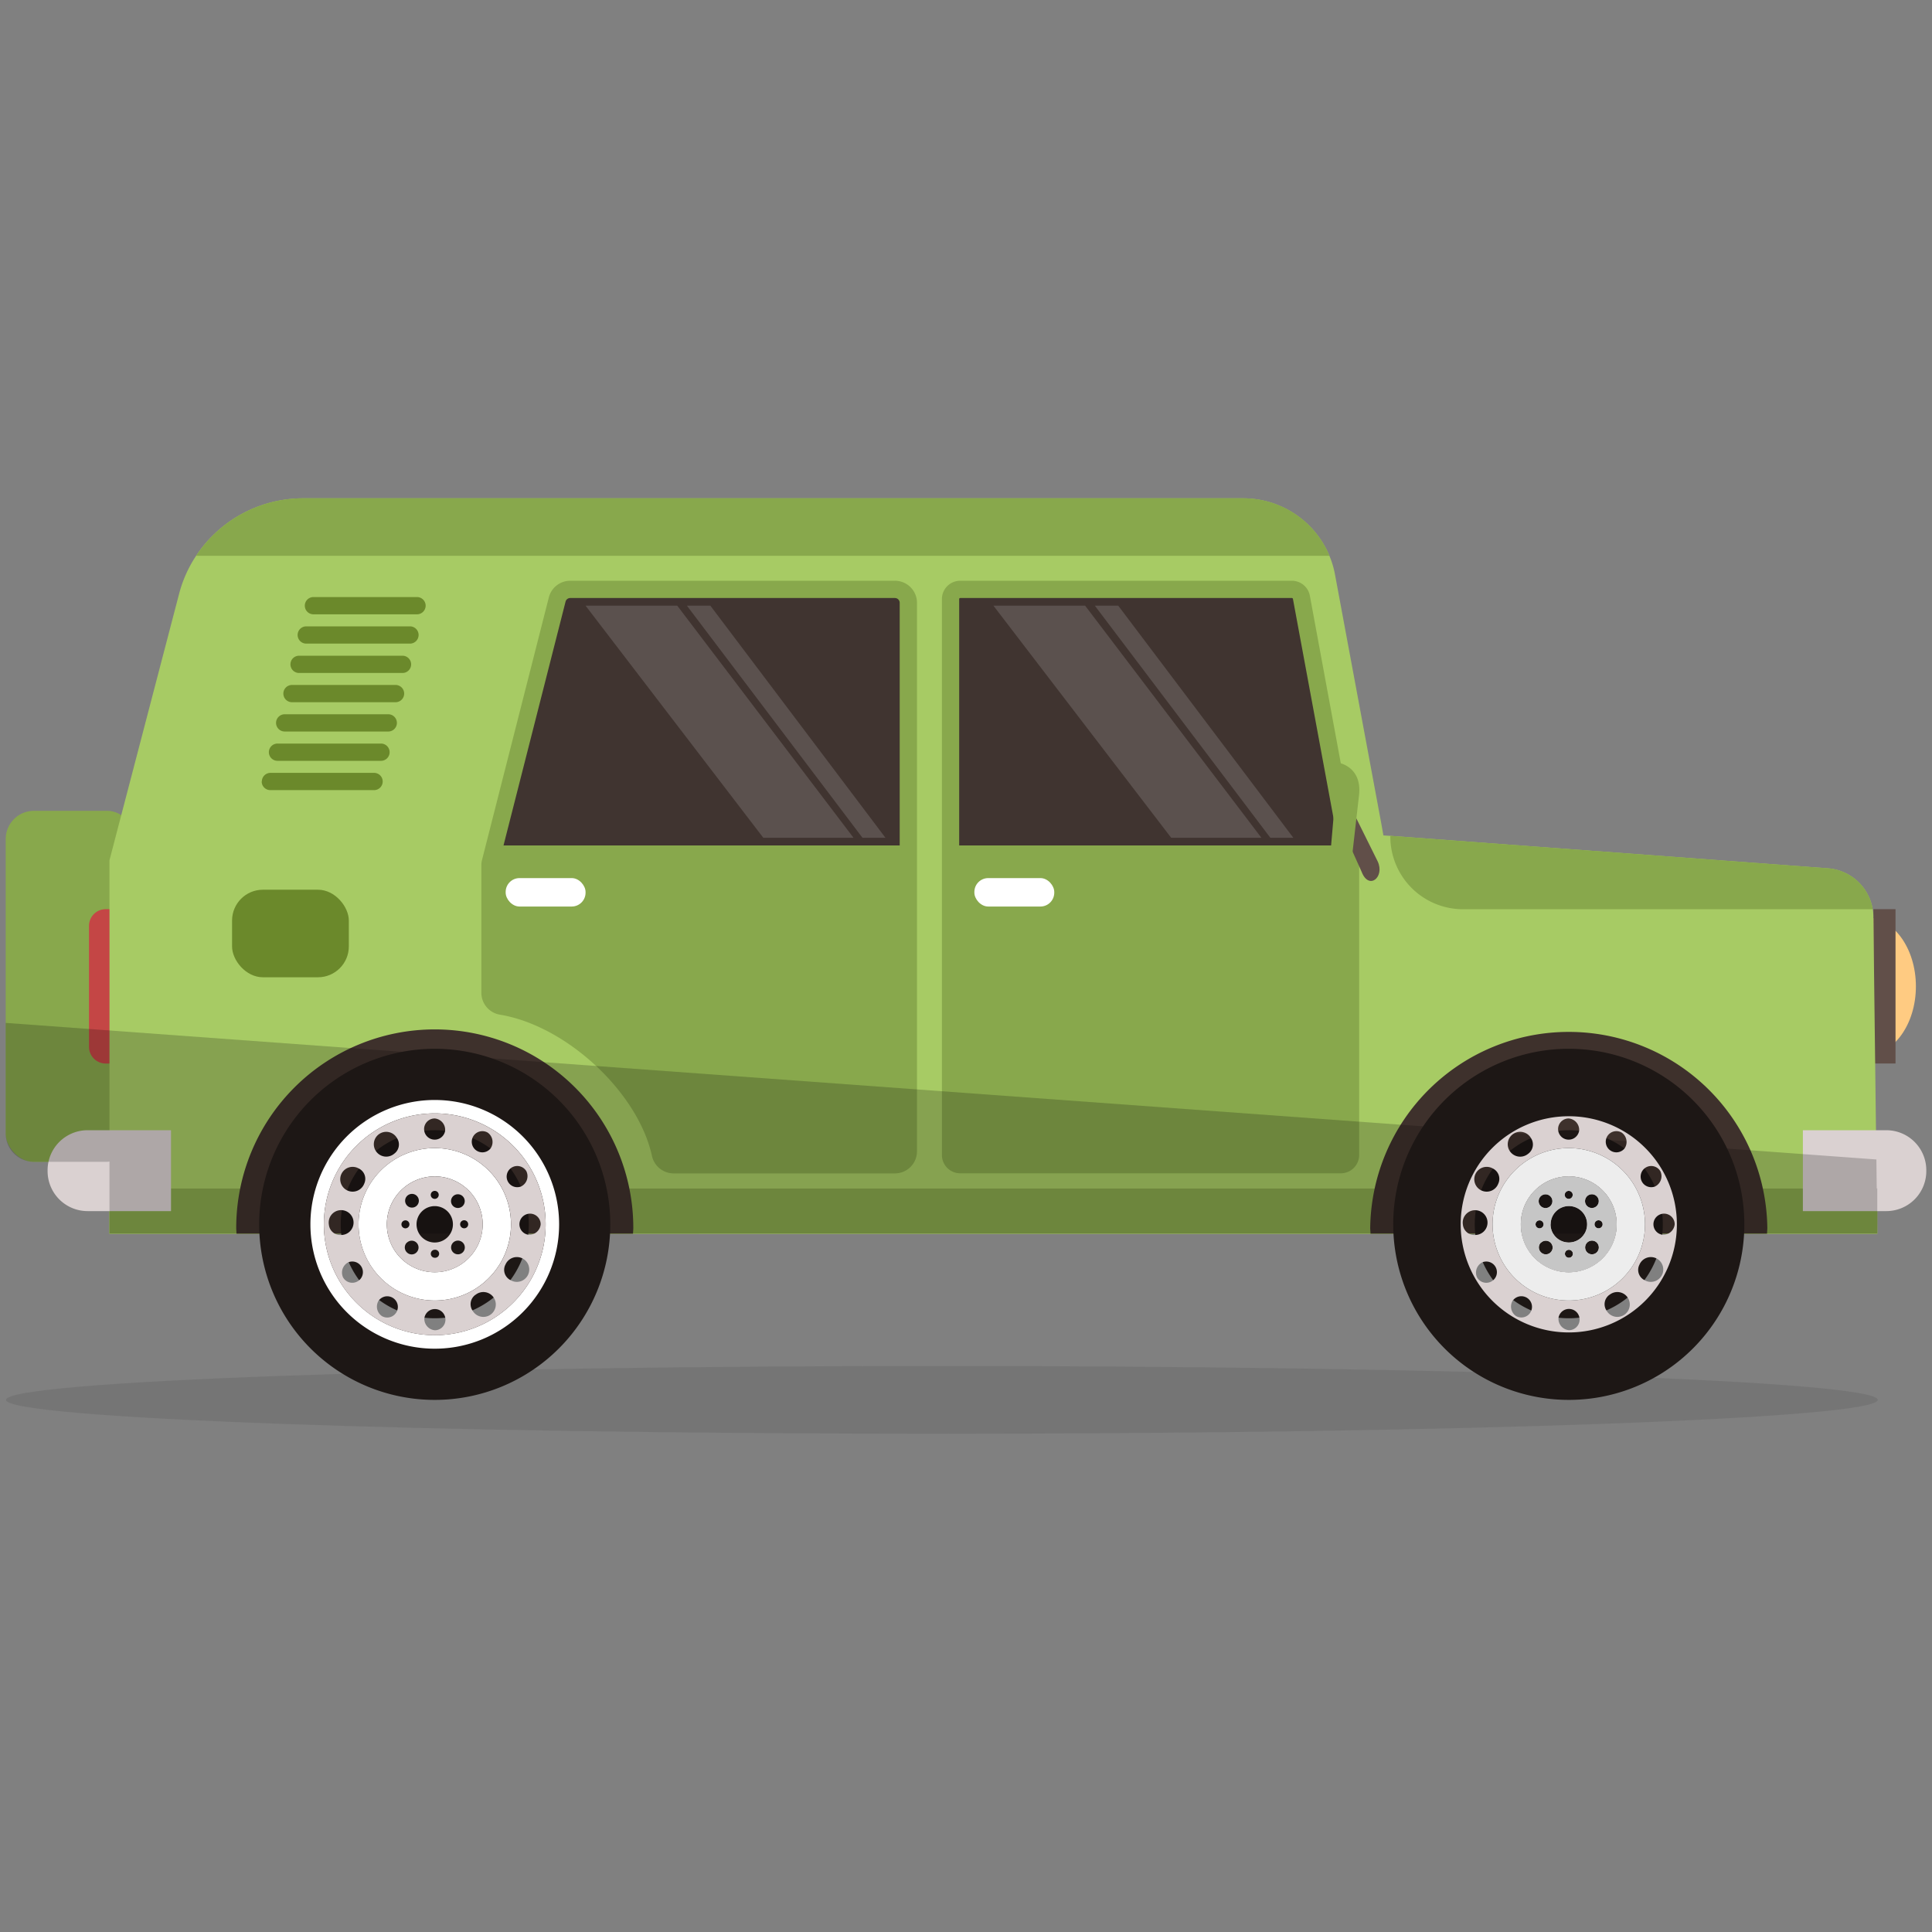 <svg id="Layer_1" data-name="Layer 1" xmlns="http://www.w3.org/2000/svg" viewBox="0 0 600 600"><rect x="0" y="0" width="600" height="600" fill="#808080" stroke="none"/><title>0</title><rect x="1.77" y="251.8" width="40.31" height="109.04" rx="8.77" style="fill:#88a84c"/><path d="M42.07,330.29H32.82a5.19,5.19,0,0,1-5.18-5.19V287.54a5.19,5.19,0,0,1,5.18-5.19h9.25Z" style="fill:#c44645"/><path d="M563.93,306.32c0,11.84,7,21.44,15.54,21.44S595,318.16,595,306.32s-7-21.44-15.54-21.44S563.93,294.48,563.93,306.32Z" style="fill:#ffcb82"/><rect x="581.8" y="282.35" width="6.87" height="47.93" style="fill:#614f49"/><path d="M34,267.17v116H583l-1.21-98.43a12.59,12.59,0,0,0-.2-2.34,15.26,15.26,0,0,0-13.87-12.73l-136-10.09-2.09-.13-.73-4.11-14.3-76.89a28.16,28.16,0,0,0-1.73-5.82,29,29,0,0,0-26.76-17.87h-292A39.84,39.84,0,0,0,60.9,172.61a39.17,39.17,0,0,0-5.28,11.81L36,259.49Z" style="fill:#a7cb64"/><path d="M298.2,180.36h103a5.69,5.69,0,0,1,5.59,4.65L422,267.38a5.14,5.14,0,0,1,.1,1v90.31a5.69,5.69,0,0,1-5.69,5.69H298.2a5.68,5.68,0,0,1-5.68-5.69V186.05A5.68,5.68,0,0,1,298.2,180.36Z" style="fill:#88a84c"/><path d="M297.88,262.56V186.05a.32.32,0,0,1,.33-.33h103a.32.32,0,0,1,.32.26l14.18,76.58Z" style="fill:#403430"/><rect x="33.95" y="369.11" width="549.09" height="14.02" style="fill:#88a84c"/><path d="M425.62,383.13c0-.6-.09-1.18-.09-1.78a61.67,61.67,0,0,1,123.33,0c0,.6-.08,1.18-.09,1.78Z" style="fill:#3e312c"/><path d="M73.44,383.13c0-.6-.08-1.18-.08-1.78a61.66,61.66,0,1,1,123.32,0c0,.6-.08,1.18-.09,1.78Z" style="fill:#3e312c"/><rect x="302.6" y="272.7" width="24.81" height="8.83" rx="4.3" style="fill:#fff"/><rect x="72.07" y="276.31" width="36.26" height="27.19" rx="9.58" style="fill:#6b892b"/><path d="M431.78,259.56v.23a22.57,22.57,0,0,0,22.57,22.58H581.6a15.24,15.24,0,0,0-13.86-12.72Z" style="fill:#88a84c"/><path d="M60.9,172.61h352a29,29,0,0,0-26.76-17.87h-292A39.84,39.84,0,0,0,60.9,172.61Z" style="fill:#88a84c"/><path d="M149.7,267.06l20.75-81.54a6.85,6.85,0,0,1,6.64-5.16H277.92a6.85,6.85,0,0,1,6.86,6.85V357.56a6.86,6.86,0,0,1-6.86,6.85H209.16a6.91,6.91,0,0,1-6.71-5.52c-4.31-19.55-26.39-40.3-47.11-43.76a6.9,6.9,0,0,1-5.85-6.77V268.75A6.42,6.42,0,0,1,149.7,267.06Z" style="fill:#88a84c"/><path d="M156.37,262.56l19.27-75.72a1.5,1.5,0,0,1,1.45-1.12H277.92a1.49,1.49,0,0,1,1.49,1.49v75.35Z" style="fill:#403430"/><rect x="157.04" y="272.7" width="24.81" height="8.83" rx="4.3" style="fill:#fff"/><polygon points="337 188.1 391.74 260.18 363.72 260.18 308.52 188.1 337 188.1" style="fill:#5b514e"/><polygon points="347.28 188.1 401.66 260.18 394.52 260.18 340.01 188.1 347.28 188.1" style="fill:#5b514e"/><polygon points="210.33 188.1 265.07 260.18 237.05 260.18 181.85 188.1 210.33 188.1" style="fill:#5b514e"/><polygon points="220.61 188.1 274.99 260.18 267.85 260.18 213.33 188.1 220.61 188.1" style="fill:#5b514e"/><path d="M94.66,188.1a2.68,2.68,0,0,0,2.68,2.68H129.5a2.69,2.69,0,0,0,2.69-2.68h0a2.69,2.69,0,0,0-2.69-2.68H97.34a2.68,2.68,0,0,0-2.68,2.68Z" style="fill:#6b892b"/><path d="M92.43,197.2a2.68,2.68,0,0,0,2.68,2.68h32.16A2.68,2.68,0,0,0,130,197.2h0a2.68,2.68,0,0,0-2.68-2.68H95.11a2.68,2.68,0,0,0-2.68,2.68Z" style="fill:#6b892b"/><path d="M90.2,206.3A2.68,2.68,0,0,0,92.88,209H125a2.68,2.68,0,0,0,2.68-2.68h0a2.68,2.68,0,0,0-2.68-2.68H92.88a2.68,2.68,0,0,0-2.68,2.68Z" style="fill:#6b892b"/><path d="M88,215.4a2.68,2.68,0,0,0,2.68,2.68h32.16a2.68,2.68,0,0,0,2.68-2.68h0a2.68,2.68,0,0,0-2.68-2.68H90.65A2.68,2.68,0,0,0,88,215.4Z" style="fill:#6b892b"/><path d="M85.73,224.5a2.69,2.69,0,0,0,2.69,2.68h32.16a2.68,2.68,0,0,0,2.68-2.68h0a2.68,2.68,0,0,0-2.68-2.68H88.42a2.69,2.69,0,0,0-2.69,2.68Z" style="fill:#6b892b"/><path d="M83.5,233.6a2.68,2.68,0,0,0,2.69,2.68h32.16A2.68,2.68,0,0,0,121,233.6h0a2.68,2.68,0,0,0-2.68-2.68H86.19a2.68,2.68,0,0,0-2.69,2.68Z" style="fill:#6b892b"/><path d="M81.27,242.7A2.68,2.68,0,0,0,84,245.38h32.17a2.68,2.68,0,0,0,2.68-2.68h0a2.68,2.68,0,0,0-2.68-2.68H84a2.68,2.68,0,0,0-2.68,2.68Z" style="fill:#6b892b"/><path d="M458,380.23A29.2,29.2,0,1,0,487.19,351,29.19,29.19,0,0,0,458,380.23Z" style="fill:#1d1715"/><path d="M472.31,380.24a14.88,14.88,0,1,0,14.87-14.89A14.88,14.88,0,0,0,472.31,380.24Zm9.18-5.7a2.13,2.13,0,1,1,0-3A2.13,2.13,0,0,1,481.49,374.54Zm6.93-3.46a1.24,1.24,0,1,1-1.23-1.24A1.23,1.23,0,0,1,488.42,371.08Zm7.47,3.44a2.13,2.13,0,1,1,0-3A2.13,2.13,0,0,1,495.89,374.52Zm.45,6.94a1.25,1.25,0,0,1,0-2.49,1.25,1.25,0,1,1,0,2.49Zm-3.45,4.45a2.13,2.13,0,1,1,0,3A2.14,2.14,0,0,1,492.89,385.91ZM486,389.37a1.24,1.24,0,1,1,1.23,1.24A1.23,1.23,0,0,1,486,389.37Zm-4.43-9.14a5.66,5.66,0,1,1,5.66,5.64A5.65,5.65,0,0,1,481.54,380.23Zm-3,5.7a2.12,2.12,0,1,1,0,3A2.11,2.11,0,0,1,478.5,385.93Zm-1.69-5.7a1.25,1.25,0,0,1,1.24-1.24,1.24,1.24,0,1,1-1.24,1.24Z" style="fill:#dad1d1"/><path d="M105.82,380.23A29.2,29.2,0,1,0,135,351,29.19,29.19,0,0,0,105.82,380.23Z" style="fill:#1d1715"/><path d="M559.9,376.12h25.92a12.42,12.42,0,0,0,12.41-12.42v-.25A12.42,12.42,0,0,0,585.82,351H559.9Z" style="fill:#dad1d1"/><path d="M27.2,376.12H53.11V351H27.2a12.42,12.42,0,0,0-12.42,12.42v.25A12.42,12.42,0,0,0,27.2,376.12Z" style="fill:#dad1d1"/><path d="M1.88,434.74c0,5.81,130.13,10.52,290.64,10.52s290.63-4.71,290.63-10.52S453,424.22,292.52,424.22,1.88,428.93,1.88,434.74Z" style="fill:#1d1d1b;opacity:0.1"/><path d="M422.87,270.75c2.23,5.81,7.23,1.66,5-3.2l-7.31-14.73-2.43,7.36Z" style="fill:#614f49"/><path d="M412.28,275.35a7.34,7.34,0,0,0,7.29-6.5l2.51-22.1c.87-8.81-6.47-9.89-6.47-9.89Z" style="fill:#88a84c"/><path d="M582.73,360.08l.11,9H583v14h0v0H34v0h0v-14h0v-8.34c-.22,0-.43.07-.66.07H10.54a8.78,8.78,0,0,1-8.77-8.78V317.67Z" style="opacity:0.2"/><path d="M452.77,380.26a34.43,34.43,0,1,0,34.39-34.48A34.42,34.42,0,0,0,452.77,380.26ZM465.3,367.6a3.85,3.85,0,1,1-1.68-4.71A3.57,3.57,0,0,1,465.3,367.6Zm21.87-11.05a23.67,23.67,0,1,1-23.64,23.69A23.67,23.67,0,0,1,487.17,356.55Zm-12.63,1.8a3.86,3.86,0,1,1,.91-4.92A3.57,3.57,0,0,1,474.54,358.35Zm15.88-7.21a3.29,3.29,0,1,1-3.26-3.79A3.56,3.56,0,0,1,490.42,351.14Zm14.11,5.51a3.29,3.29,0,1,1-.91-4.92A3.55,3.55,0,0,1,504.53,356.65ZM514,368.47a3.29,3.29,0,1,1,1.65-4.72A3.57,3.57,0,0,1,514,368.47Zm2.28,15a3.3,3.3,0,1,1,3.81-3.25A3.58,3.58,0,0,1,516.28,383.45Zm-7.18,9.39a3.85,3.85,0,1,1,1.66,4.72A3.55,3.55,0,0,1,509.1,392.84Zm-9.25,9.26a3.86,3.86,0,1,1-.91,4.92A3.56,3.56,0,0,1,499.85,402.1ZM484,409.3a3.3,3.3,0,1,1,3.26,3.8A3.56,3.56,0,0,1,484,409.3Zm-14.1-5.51a3.3,3.3,0,1,1,.92,4.92A3.56,3.56,0,0,1,469.86,403.79ZM460.4,392a3.3,3.3,0,1,1-1.68,4.73A3.57,3.57,0,0,1,460.4,392Zm-6.09-11.71a3.85,3.85,0,1,1,3.81,3.25A3.58,3.58,0,0,1,454.31,380.25Z" style="fill:#dad1d1"/><path d="M463.53,380.24a23.67,23.67,0,1,0,23.64-23.69A23.67,23.67,0,0,0,463.53,380.24Zm8.78,0a14.88,14.88,0,1,1,14.9,14.86A14.87,14.87,0,0,1,472.31,380.24Z" style="fill:#ededed"/><path d="M472.31,380.24a14.88,14.88,0,1,0,14.87-14.89A14.88,14.88,0,0,0,472.31,380.24Zm9.18-5.7a2.13,2.13,0,1,1,0-3A2.13,2.13,0,0,1,481.49,374.54Zm6.93-3.46a1.24,1.24,0,1,1-1.23-1.24A1.23,1.23,0,0,1,488.42,371.08Zm7.47,3.44a2.13,2.13,0,1,1,0-3A2.13,2.13,0,0,1,495.89,374.52Zm.45,6.94a1.25,1.25,0,0,1,0-2.49,1.25,1.25,0,1,1,0,2.49Zm-3.45,4.45a2.13,2.13,0,1,1,0,3A2.14,2.14,0,0,1,492.89,385.91ZM486,389.37a1.24,1.24,0,1,1,1.23,1.24A1.23,1.23,0,0,1,486,389.37Zm-4.43-9.14a5.66,5.66,0,1,1,5.66,5.64A5.65,5.65,0,0,1,481.54,380.23Zm-3,5.7a2.12,2.12,0,1,1,0,3A2.11,2.11,0,0,1,478.5,385.93Zm-1.69-5.7a1.25,1.25,0,0,1,1.24-1.24,1.24,1.24,0,1,1-1.24,1.24Z" style="fill:#c6c6c6"/><path d="M448.58,380.26a38.62,38.62,0,1,0,38.57-38.65A38.61,38.61,0,0,0,448.58,380.26Zm4.19,0a34.43,34.43,0,1,1,34.46,34.39A34.43,34.43,0,0,1,452.77,380.26Z" style="fill:#dadada"/><path d="M432.68,380.27a54.52,54.52,0,1,0,54.47-54.56A54.51,54.51,0,0,0,432.68,380.27Zm20.95,0a33.57,33.57,0,1,1,33.59,33.53A33.57,33.57,0,0,1,453.63,380.26Z" style="fill:#1d1715"/><path d="M80.49,380.27A54.52,54.52,0,1,0,135,325.71,54.53,54.53,0,0,0,80.49,380.27Zm21,0a33.57,33.57,0,1,1,33.61,33.53A33.58,33.58,0,0,1,101.44,380.26Z" style="fill:#1d1715"/><path d="M96.4,380.26A38.62,38.62,0,1,0,135,341.61,38.61,38.61,0,0,0,96.4,380.26Zm4.18,0a34.44,34.44,0,1,1,34.47,34.39A34.45,34.45,0,0,1,100.58,380.26Z" style="fill:#fff"/><path d="M111.35,380.24A23.67,23.67,0,1,0,135,356.55,23.67,23.67,0,0,0,111.35,380.24Zm8.79,0A14.88,14.88,0,1,1,135,395.1,14.86,14.86,0,0,1,120.14,380.24Z" style="fill:#fff"/><path d="M120.14,380.24A14.88,14.88,0,1,0,135,365.35,14.88,14.88,0,0,0,120.14,380.24Zm9.17-5.7a2.13,2.13,0,0,1-3-3,2.13,2.13,0,1,1,3,3Zm6.94-3.46a1.24,1.24,0,1,1-1.24-1.24A1.23,1.23,0,0,1,136.25,371.08Zm7.46,3.44a2.13,2.13,0,1,1,0-3A2.13,2.13,0,0,1,143.71,374.52Zm.44,6.94a1.25,1.25,0,1,1,1.25-1.25A1.24,1.24,0,0,1,144.15,381.46Zm-3.44,4.45a2.13,2.13,0,1,1,0,3A2.13,2.13,0,0,1,140.71,385.91Zm-6.92,3.46a1.23,1.23,0,0,1,1.23-1.25,1.25,1.25,0,1,1,0,2.49A1.23,1.23,0,0,1,133.79,389.37Zm-4.43-9.14a5.65,5.65,0,1,1,5.66,5.64A5.65,5.65,0,0,1,129.36,380.23Zm-3,5.7a2.12,2.12,0,1,1,3,3,2.08,2.08,0,0,1-3,0A2.11,2.11,0,0,1,126.32,385.93Zm-1.69-5.7a1.25,1.25,0,0,1,1.24-1.24,1.24,1.24,0,1,1-1.24,1.24Z" style="fill:#dad1d1"/><path d="M100.58,380.26A34.44,34.44,0,1,0,135,345.78,34.42,34.42,0,0,0,100.58,380.26Zm12.53-12.66a3.85,3.85,0,1,1-1.68-4.71A3.56,3.56,0,0,1,113.11,367.6ZM135,356.55a23.67,23.67,0,1,1-23.64,23.69A23.67,23.67,0,0,1,135,356.55Zm-12.64,1.8a3.85,3.85,0,1,1,.92-4.92A3.56,3.56,0,0,1,122.35,358.35Zm15.89-7.21a3.29,3.29,0,1,1-3.25-3.79A3.55,3.55,0,0,1,138.24,351.14Zm14.11,5.51a3.29,3.29,0,1,1-.92-4.92A3.56,3.56,0,0,1,152.35,356.65Zm9.47,11.82a3.29,3.29,0,1,1,1.65-4.72A3.56,3.56,0,0,1,161.82,368.47Zm2.27,15a3.3,3.3,0,1,1,3.81-3.25A3.55,3.55,0,0,1,164.09,383.45Zm-7.18,9.39a3.85,3.85,0,1,1,1.67,4.72A3.57,3.57,0,0,1,156.91,392.84Zm-9.24,9.26a3.86,3.86,0,1,1-.91,4.92A3.57,3.57,0,0,1,147.67,402.1Zm-15.88,7.2a3.29,3.29,0,1,1,3.26,3.8A3.55,3.55,0,0,1,131.79,409.3Zm-14.12-5.51a3.3,3.3,0,1,1,.93,4.92A3.56,3.56,0,0,1,117.67,403.79ZM108.21,392a3.3,3.3,0,1,1-1.66,4.73A3.58,3.58,0,0,1,108.21,392Zm-6.08-11.71a3.86,3.86,0,1,1,3.81,3.25A3.56,3.56,0,0,1,102.13,380.25Z" style="fill:#dad1d1"/></svg>